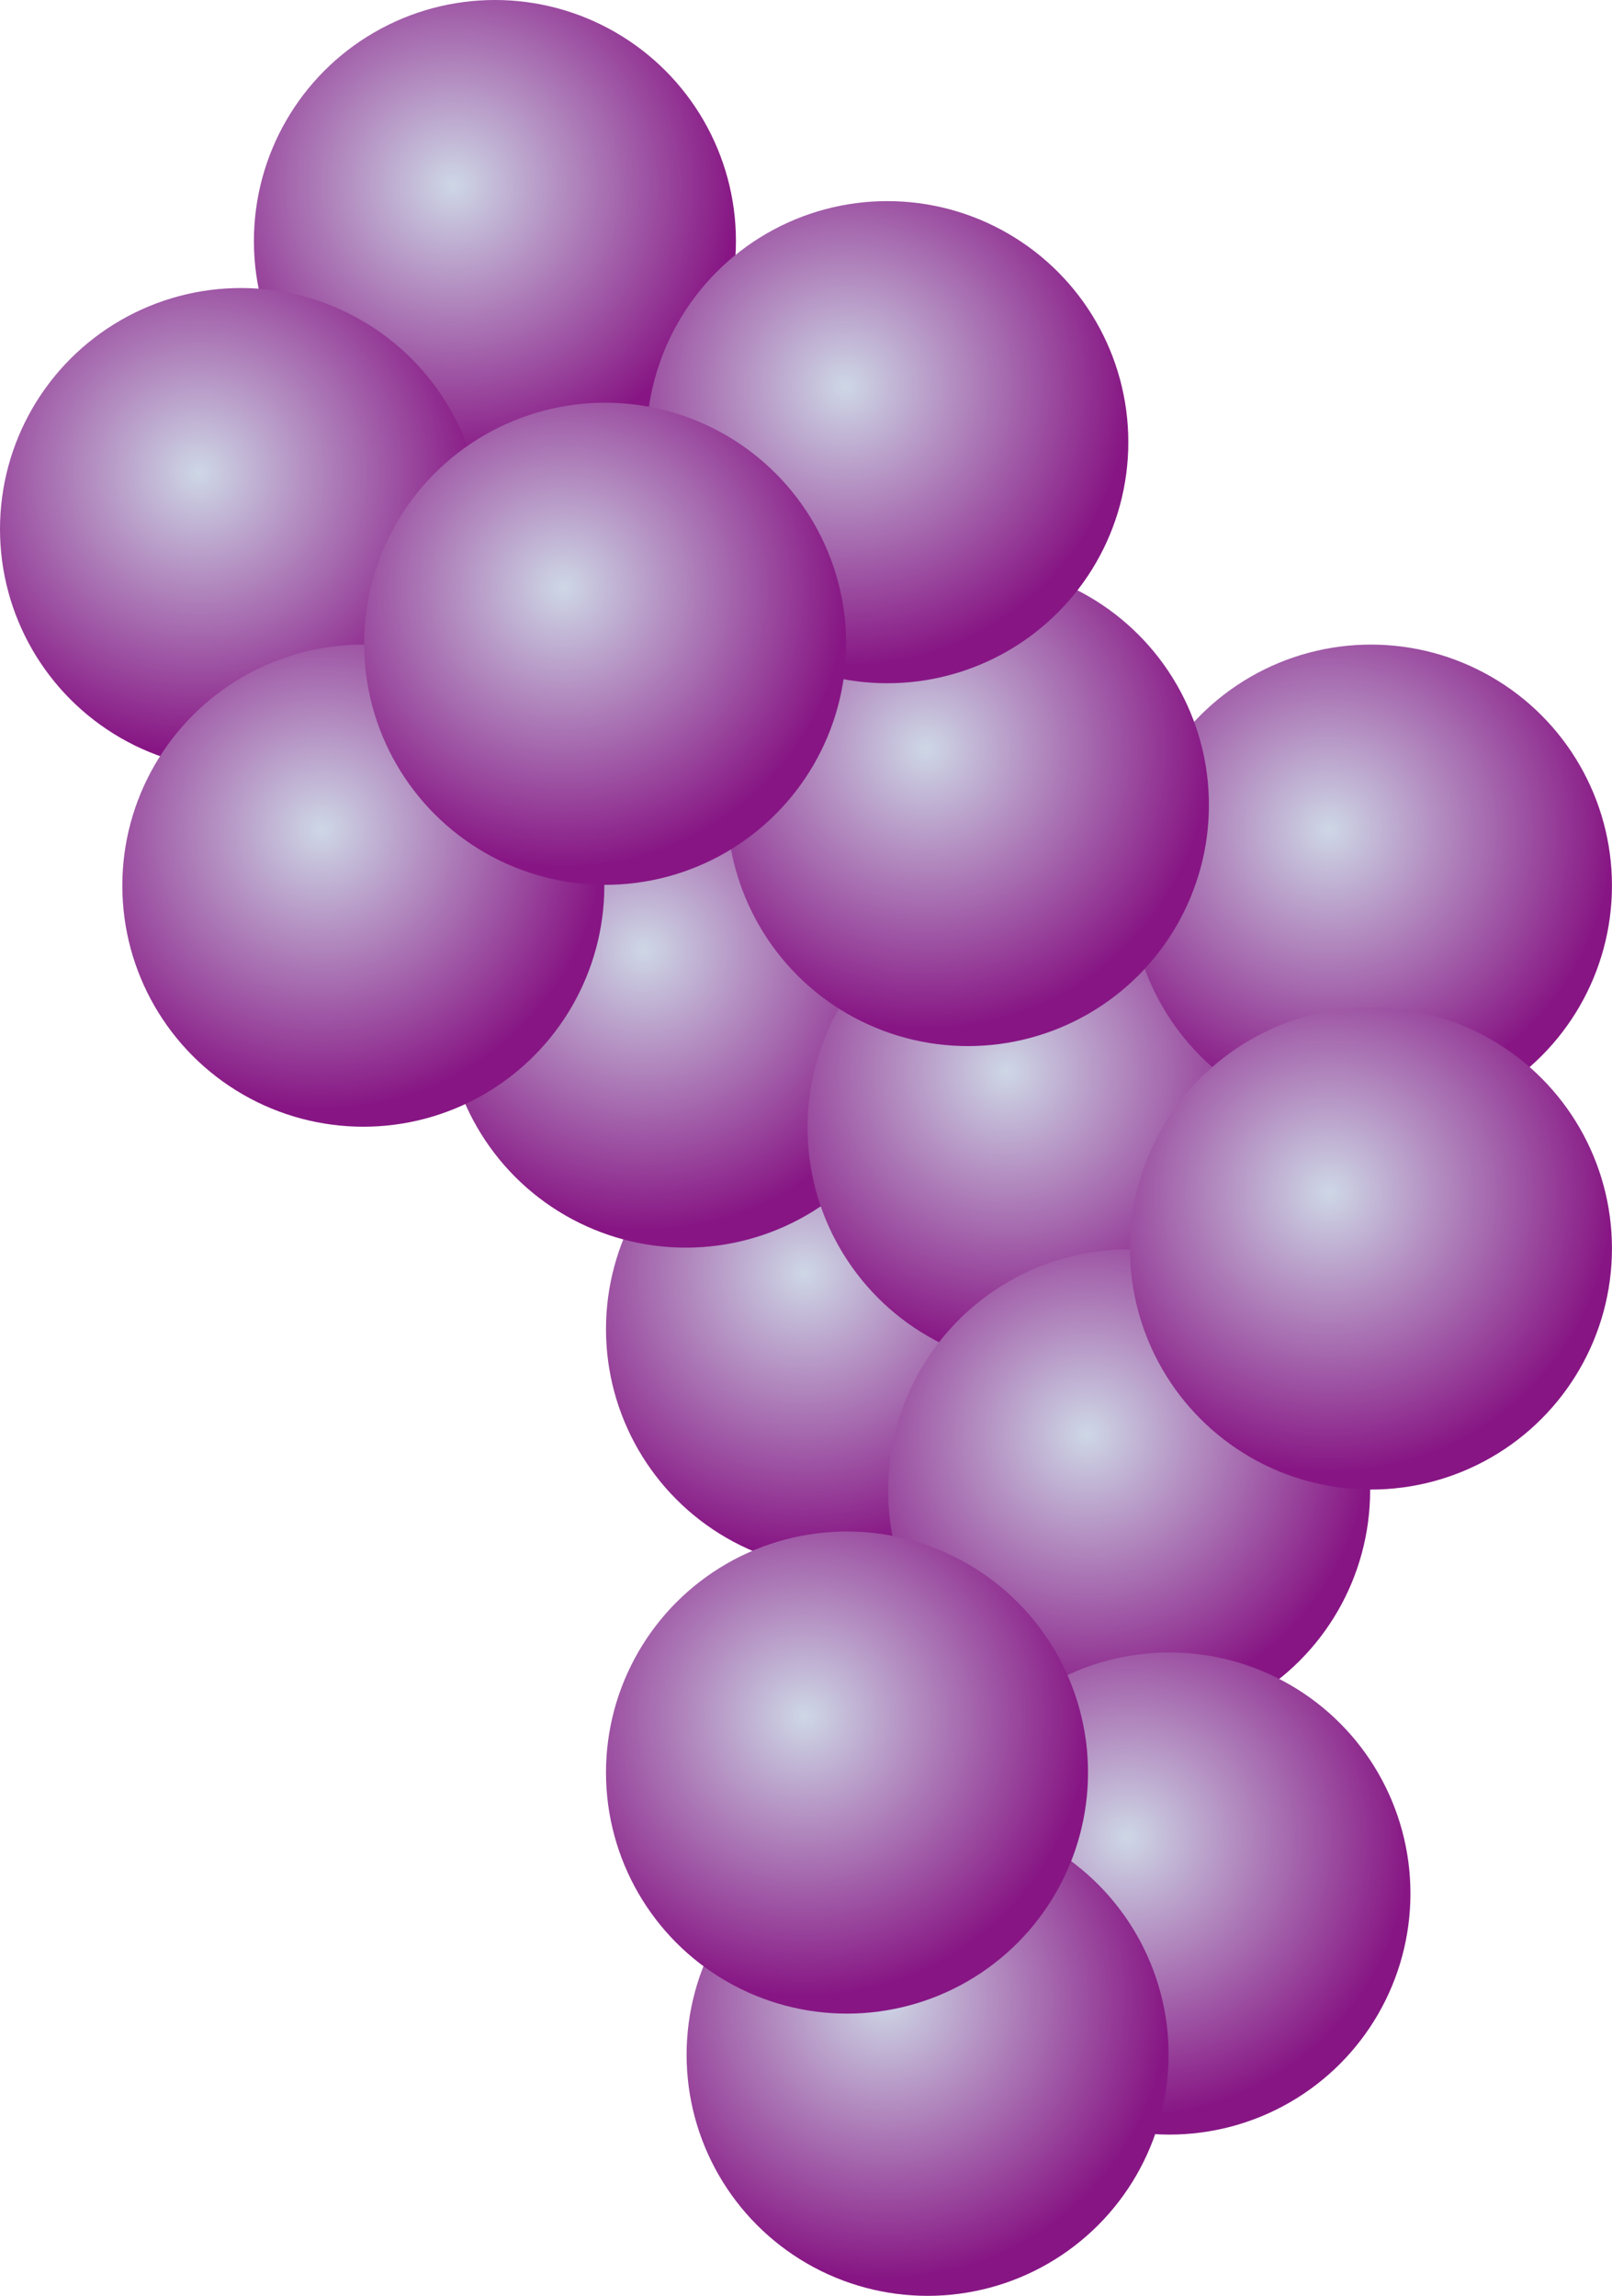 <svg id="Layer_1" data-name="Layer 1" xmlns="http://www.w3.org/2000/svg" xmlns:xlink="http://www.w3.org/1999/xlink" viewBox="0 0 39.997 56.952"><defs><style>.cls-1{fill:url(#radial-gradient);}.cls-2{fill:url(#radial-gradient-2);}.cls-3{fill:url(#radial-gradient-3);}.cls-4{fill:url(#radial-gradient-4);}.cls-5{fill:url(#radial-gradient-5);}.cls-6{fill:url(#radial-gradient-6);}.cls-7{fill:url(#radial-gradient-7);}.cls-8{fill:url(#radial-gradient-8);}.cls-9{fill:url(#radial-gradient-9);}.cls-10{fill:url(#radial-gradient-10);}.cls-11{fill:url(#radial-gradient-11);}.cls-12{fill:url(#radial-gradient-12);}.cls-13{fill:url(#radial-gradient-13);}.cls-14{fill:url(#radial-gradient-14);}.cls-15{fill:url(#radial-gradient-15);}</style><radialGradient id="radial-gradient" cx="91.268" cy="76.107" r="7.033" gradientTransform="matrix(1, 0.002, -0.002, 0.985, -79.873, -70.556)" gradientUnits="userSpaceOnUse"><stop offset="0" stop-color="#ced7e6"/><stop offset="1" stop-color="#871684"/></radialGradient><radialGradient id="radial-gradient-2" cx="84.968" cy="83.252" r="7.033" gradientTransform="matrix(1, 0.002, -0.002, 0.985, -79.861, -70.44)" xlink:href="#radial-gradient"/><radialGradient id="radial-gradient-3" cx="100.003" cy="103.098" r="7.033" gradientTransform="matrix(1, 0.002, -0.002, 0.985, -79.827, -70.172)" xlink:href="#radial-gradient"/><radialGradient id="radial-gradient-4" cx="96.003" cy="95.097" r="7.033" gradientTransform="matrix(1, 0.002, -0.002, 0.985, -79.841, -70.283)" xlink:href="#radial-gradient"/><radialGradient id="radial-gradient-5" cx="105.003" cy="98.098" r="7.033" gradientTransform="matrix(1, 0.002, -0.002, 0.985, -79.835, -70.255)" xlink:href="#radial-gradient"/><radialGradient id="radial-gradient-6" cx="113.004" cy="92.097" r="7.033" gradientTransform="matrix(1, 0.002, -0.002, 0.985, -79.846, -70.357)" xlink:href="#radial-gradient"/><radialGradient id="radial-gradient-7" cx="107.004" cy="107.098" r="7.033" gradientTransform="matrix(1, 0.002, -0.002, 0.985, -79.82, -70.125)" xlink:href="#radial-gradient"/><radialGradient id="radial-gradient-8" cx="108.004" cy="117.099" r="7.033" gradientTransform="matrix(1, 0.002, -0.002, 0.985, -79.803, -69.979)" xlink:href="#radial-gradient"/><radialGradient id="radial-gradient-9" cx="102.003" cy="121.099" r="7.033" gradientTransform="matrix(1, 0.002, -0.002, 0.985, -79.797, -69.91)" xlink:href="#radial-gradient"/><radialGradient id="radial-gradient-10" cx="100.003" cy="114.099" r="7.033" gradientTransform="matrix(1, 0.002, -0.002, 0.985, -79.808, -70.01)" xlink:href="#radial-gradient"/><radialGradient id="radial-gradient-11" cx="113.004" cy="101.098" r="7.033" gradientTransform="matrix(1, 0.002, -0.002, 0.985, -79.83, -70.224)" xlink:href="#radial-gradient"/><radialGradient id="radial-gradient-12" cx="103.003" cy="90.097" r="7.033" gradientTransform="matrix(1, 0.002, -0.002, 0.985, -79.849, -70.369)" xlink:href="#radial-gradient"/><radialGradient id="radial-gradient-13" cx="101.003" cy="81.097" r="7.033" gradientTransform="matrix(1, 0.002, -0.002, 0.985, -79.864, -70.499)" xlink:href="#radial-gradient"/><radialGradient id="radial-gradient-14" cx="88.002" cy="92.097" r="7.033" gradientTransform="matrix(1, 0.002, -0.002, 0.985, -79.846, -70.314)" xlink:href="#radial-gradient"/><radialGradient id="radial-gradient-15" cx="94.003" cy="86.097" r="7.033" gradientTransform="matrix(1, 0.002, -0.002, 0.985, -79.856, -70.413)" xlink:href="#radial-gradient"/></defs><title>R-ICO-013597</title><g id="R-ICO-013597"><circle class="cls-1" cx="12.28" cy="5.98" r="5.98"/><circle class="cls-2" cx="5.98" cy="13.125" r="5.98"/><circle class="cls-3" cx="21.016" cy="32.971" r="5.98"/><circle class="cls-4" cx="17.015" cy="24.97" r="5.98"/><circle class="cls-5" cx="26.016" cy="27.97" r="5.98"/><circle class="cls-6" cx="34.016" cy="21.97" r="5.98"/><circle class="cls-7" cx="28.016" cy="36.971" r="5.98"/><circle class="cls-8" cx="29.016" cy="46.972" r="5.98"/><circle class="cls-9" cx="23.016" cy="50.972" r="5.98"/><circle class="cls-10" cx="21.016" cy="43.971" r="5.98"/><circle class="cls-11" cx="34.016" cy="30.971" r="5.98"/><circle class="cls-12" cx="24.016" cy="19.97" r="5.98"/><circle class="cls-13" cx="22.016" cy="10.969" r="5.98"/><circle class="cls-14" cx="9.015" cy="21.97" r="5.98"/><circle class="cls-15" cx="15.015" cy="15.97" r="5.98"/></g></svg>